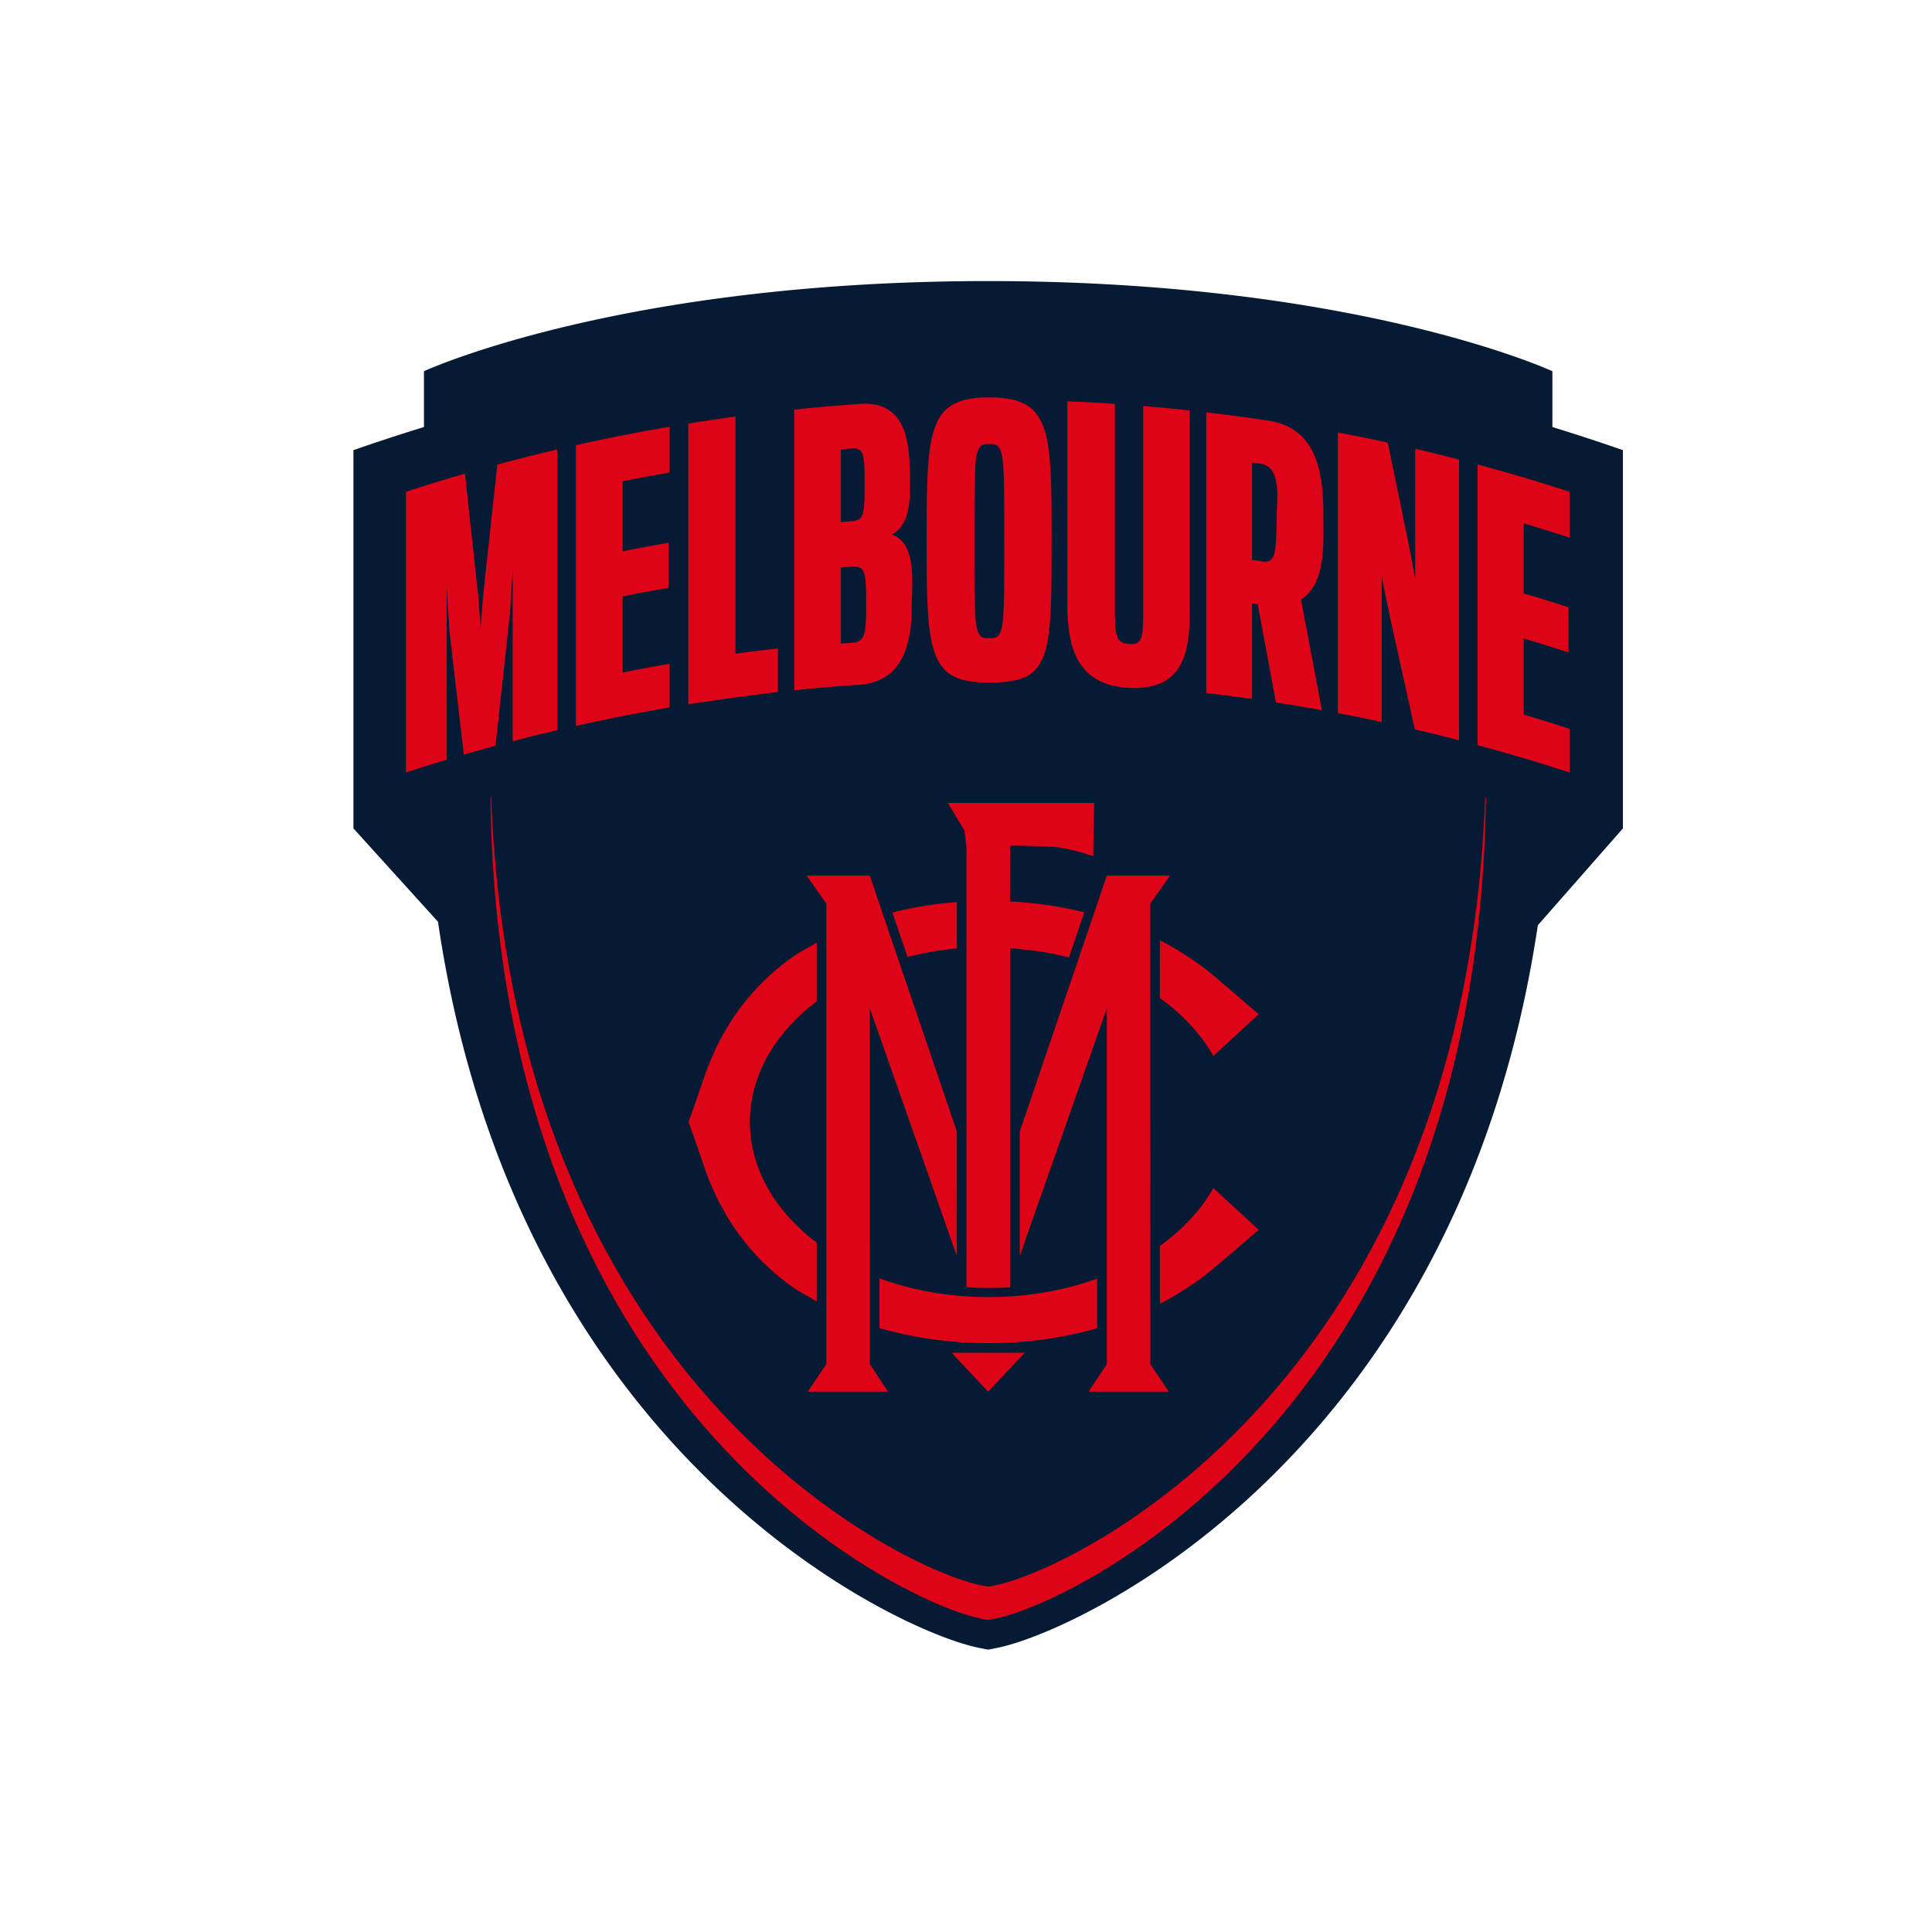 <svg xmlns="http://www.w3.org/2000/svg" viewBox="0 0 200 200" id="icn-aflc-melb">
	<g fill="none" fill-rule="evenodd">
		<path fill="#061A33" d="M168.003 46.601a204.135 204.135 0 00-7.3-2.393V38.43s-20.11-9.333-58.408-9.333c-38.296 0-58.407 9.333-58.407 9.333v5.776a202.45 202.45 0 00-7.302 2.395v39.155l8.756 9.666c8.005 54.688 46.712 73.028 55.606 75.075.582.135 1.347.271 1.347.271s.766-.136 1.35-.273c8.884-2.047 47.43-20.314 55.55-74.712l8.808-10.027V46.601z">
		</path>
		<path fill="#DE0316" d="M153.821 82.56l-.082-.022c-2.188 60.04-41.722 79.45-50.251 81.468-.517.122-1.193.247-1.193.247s-.674-.125-1.188-.245c-8.523-2.013-48.082-21.425-50.257-81.5-.027.006-.054.014-.083.022.762 62.768 41.657 82.876 50.34 84.927.514.122 1.188.246 1.188.246s.676-.124 1.193-.248c8.69-2.055 49.56-22.161 50.333-84.895">
		</path>
		<path fill="#DE0316" d="M90.042 104.374l9.008 25.634.005-12.857-5.528-16.253-.003.001-2.73-8.033-.752-2.213h-6.539l2.038 2.882v47.682l-1.913 2.85h8.308l-1.893-2.852z">
		</path>
		<path fill="#DE0316" d="M82.148 126.528c-1.12-1.156-2.1-2.456-2.857-3.878-.783-1.47-1.33-3.078-1.546-4.733a13.543 13.543 0 01.645-6.22 15.514 15.514 0 012.226-4.132 19.6 19.6 0 013.935-3.914v-6.067c-.06.033-.122.063-.183.096-.523.312-1.062.6-1.585.91-.476.284-.925.599-1.363.935a25.58 25.58 0 00-2.335 2.014 23.98 23.98 0 00-3.62 4.514 26.038 26.038 0 00-2.41 5.006c-.316.889-.614 1.783-.921 2.674-.26.75-.522 1.5-.795 2.244-.019.046-.064.122-.064.172 0 .06.055.147.074.202l.293.8c.086.231.164.464.245.698l1.072 3.11a26.779 26.779 0 001.813 4.098 24.22 24.22 0 003.32 4.675c.672.74 1.39 1.434 2.147 2.085.811.698 1.659 1.365 2.58 1.912.512.304 1.039.585 1.549.89v-.002c.062.034.123.066.183.1v-6.067a21.256 21.256 0 01-2.403-2.122m27.522 6.962a34.01 34.01 0 01-6.786.78 34.501 34.501 0 01-6.375-.487 31.618 31.618 0 01-5.473-1.45v5.144a39.976 39.976 0 006.636 1.308 42.33 42.33 0 007.782.143 40.34 40.34 0 007.412-1.232c.24-.064.477-.13.716-.199v-5.136a31.115 31.115 0 01-3.912 1.13M99.055 98.178v-4.796l-.502.042c-2.08.187-4.146.53-6.171 1.035l1.566 4.605a33.14 33.14 0 015.107-.886">
		</path>
		<path fill="#DE0316" d="M119.076 93.535l2.039-2.882h-6.54l-.753 2.213h.001l-2.728 8.033-.004-.001-5.527 16.254.004 12.857 9.008-25.635v36.842l-1.894 2.85h8.308l-1.91-2.849z">
		</path>
		<path fill="#DE0316" d="M123.716 106.637c.71.83 1.356 1.72 1.886 2.677l1.705-1.57 2.319-2.132c.226-.21.454-.418.68-.626-1.174-.978-2.32-1.991-3.488-2.98-.669-.567-1.326-1.146-2.024-1.683a29.188 29.188 0 00-2.15-1.504 46.7 46.7 0 00-1.304-.794 12.393 12.393 0 00-1.117-.602v.001l-.153-.08v5.971a20.771 20.771 0 013.646 3.322m2.517 16.928l-.632-.58c-1.141 2.069-2.798 3.85-4.635 5.319-.293.234-.592.46-.896.68v5.968c.05-.027.104-.05.154-.079v.002c.739-.338 1.438-.783 2.126-1.21a30.194 30.194 0 002.168-1.479c.706-.531 1.368-1.109 2.044-1.678.651-.55 1.299-1.105 1.945-1.661.598-.513 1.194-1.03 1.799-1.534l-1.507-1.387-2.566-2.361m-23.939 20.501l3.785-4.033h-7.57zm2.267-10.798l-.001-35.091s2.946.123 6.097.934l1.585-4.668a40.258 40.258 0 00-5.897-.999c-.597-.057-1.196-.1-1.796-.132l.012-5.774s3.604.026 4.974.177c1.368.15 3.628.91 3.628.91l.107-5.506H98.119l1.722 2.86.205 1.693v45.578c1.605.112 2.612.096 4.515.018M42.026 50.91a175.937 175.937 0 016.102-1.873c.462 4.246.926 8.494 1.387 12.74.094 1.292.14 1.937.232 3.228l.27-3.368c.489-4.514.977-9.025 1.469-13.54 2.057-.557 4.13-1.08 6.205-1.563v29.054c-1.852.434-2.776.664-4.618 1.144V58.813l-.272 4.58c-.503 4.604-1.007 9.208-1.509 13.813a166.4 166.4 0 00-3.279.918l-1.5-12.928-.27-4.468v17.918c-1.69.509-2.533.771-4.217 1.318V50.91zm17.587-4.818a193.47 193.47 0 019.704-1.918v4.744c-1.949.334-2.92.513-4.861.897v7.254c1.894-.375 2.842-.55 4.743-.878v4.666c-1.9.329-2.85.504-4.743.878v7.881c1.94-.384 2.912-.563 4.86-.898v4.51c-3.25.552-6.484 1.203-9.703 1.92V46.091zm11.643-2.242a164.58 164.58 0 014.883-.722v24.545a161.7 161.7 0 014.382-.541v4.508c-3.098.368-6.182.79-9.265 1.266V43.851zm16.979 22.688c1.348-.097 1.427-.999 1.427-4.097 0-3.098-.079-3.882-1.427-3.784-.474.035-.712.052-1.188.089v7.88c.476-.035.714-.054 1.188-.088zm-.08-12.581c1.268-.092 1.349-.681 1.349-3.818s-.04-3.805-1.348-3.71c-.444.032-.665.048-1.109.084v7.528l1.109-.084zm-5.937-11.554c2.146-.227 4.3-.412 6.453-.559 4.757-.51 5.471 3.201 5.512 7.025.022 1.996.3 5.314-1.864 6.478 2.666.859 2.062 5.314 2.063 7.355.004 4.017-.936 8-5.671 8.194-2.165.147-4.333.335-6.493.561V42.403zm28.277 19.962V41.543c1.969.084 2.953.138 4.918.27v20.94c0 3.096.079 3.804 1.465 3.907 1.387.105 1.467-.59 1.467-3.687V42.035c1.916.159 2.874.249 4.788.455v20.822c.098 4.757-1.022 8.225-6.374 7.888-5.27-.332-6.295-4.176-6.264-8.835m20.252-4.238c1.38.204 1.358-1.139 1.418-4.882.022-1.401.484-4.689-1.418-5.195-.457-.067-.684-.1-1.141-.165v10.077c.457.065.684.098 1.141.165zm-5.877-15.44c2.174.248 4.346.54 6.508.87 5.18.84 5.629 5.786 5.62 10.148-.007 2.65.268 6.666-2.317 8.377.72 3.812 1.441 7.623 2.159 11.435-1.898-.343-2.85-.502-4.754-.796-.629-3.39-1.258-6.778-1.89-10.165l-.59-.084v9.88c-1.892-.267-2.839-.39-4.736-.611V42.686zm13.625 2.081c2.069.39 3.1.601 5.16 1.049.677 3.26 1.353 6.522 2.028 9.784l.817 4.344V46.457a170.7 170.7 0 014.543 1.116V76.63a163.74 163.74 0 00-4.581-1.126c-.87-3.935-1.74-7.869-2.612-11.804l-.818-4.019v15.056c-1.811-.387-2.72-.57-4.537-.914V44.768zm14.458 3.31a192.78 192.78 0 019.537 2.832v4.744a162.93 162.93 0 00-4.755-1.478v7.254c1.862.552 2.79.841 4.64 1.44v4.666c-1.85-.6-2.778-.887-4.64-1.44v7.881c1.908.566 2.86.862 4.755 1.478v4.509a193.92 193.92 0 00-9.537-2.83V48.077zm-48.991 7.917c0-9.489 0-10.037-1.57-10.037-1.528 0-1.528.548-1.528 10.037 0 9.568 0 10.077 1.529 10.077 1.57 0 1.57-.509 1.57-10.077M97.647 69.17c-1.646-1.96-1.724-5.686-1.724-13.293 0-7.293.078-11.017 1.608-13.057.94-1.176 2.508-1.686 4.86-1.686 2.354 0 3.962.51 4.825 1.608 1.608 2 1.646 5.724 1.646 13.135 0 8.118-.038 11.646-1.686 13.45-.864.98-2.43 1.333-4.784 1.333-2.314 0-3.881-.43-4.745-1.49">
		</path>
	</g>
</svg>
